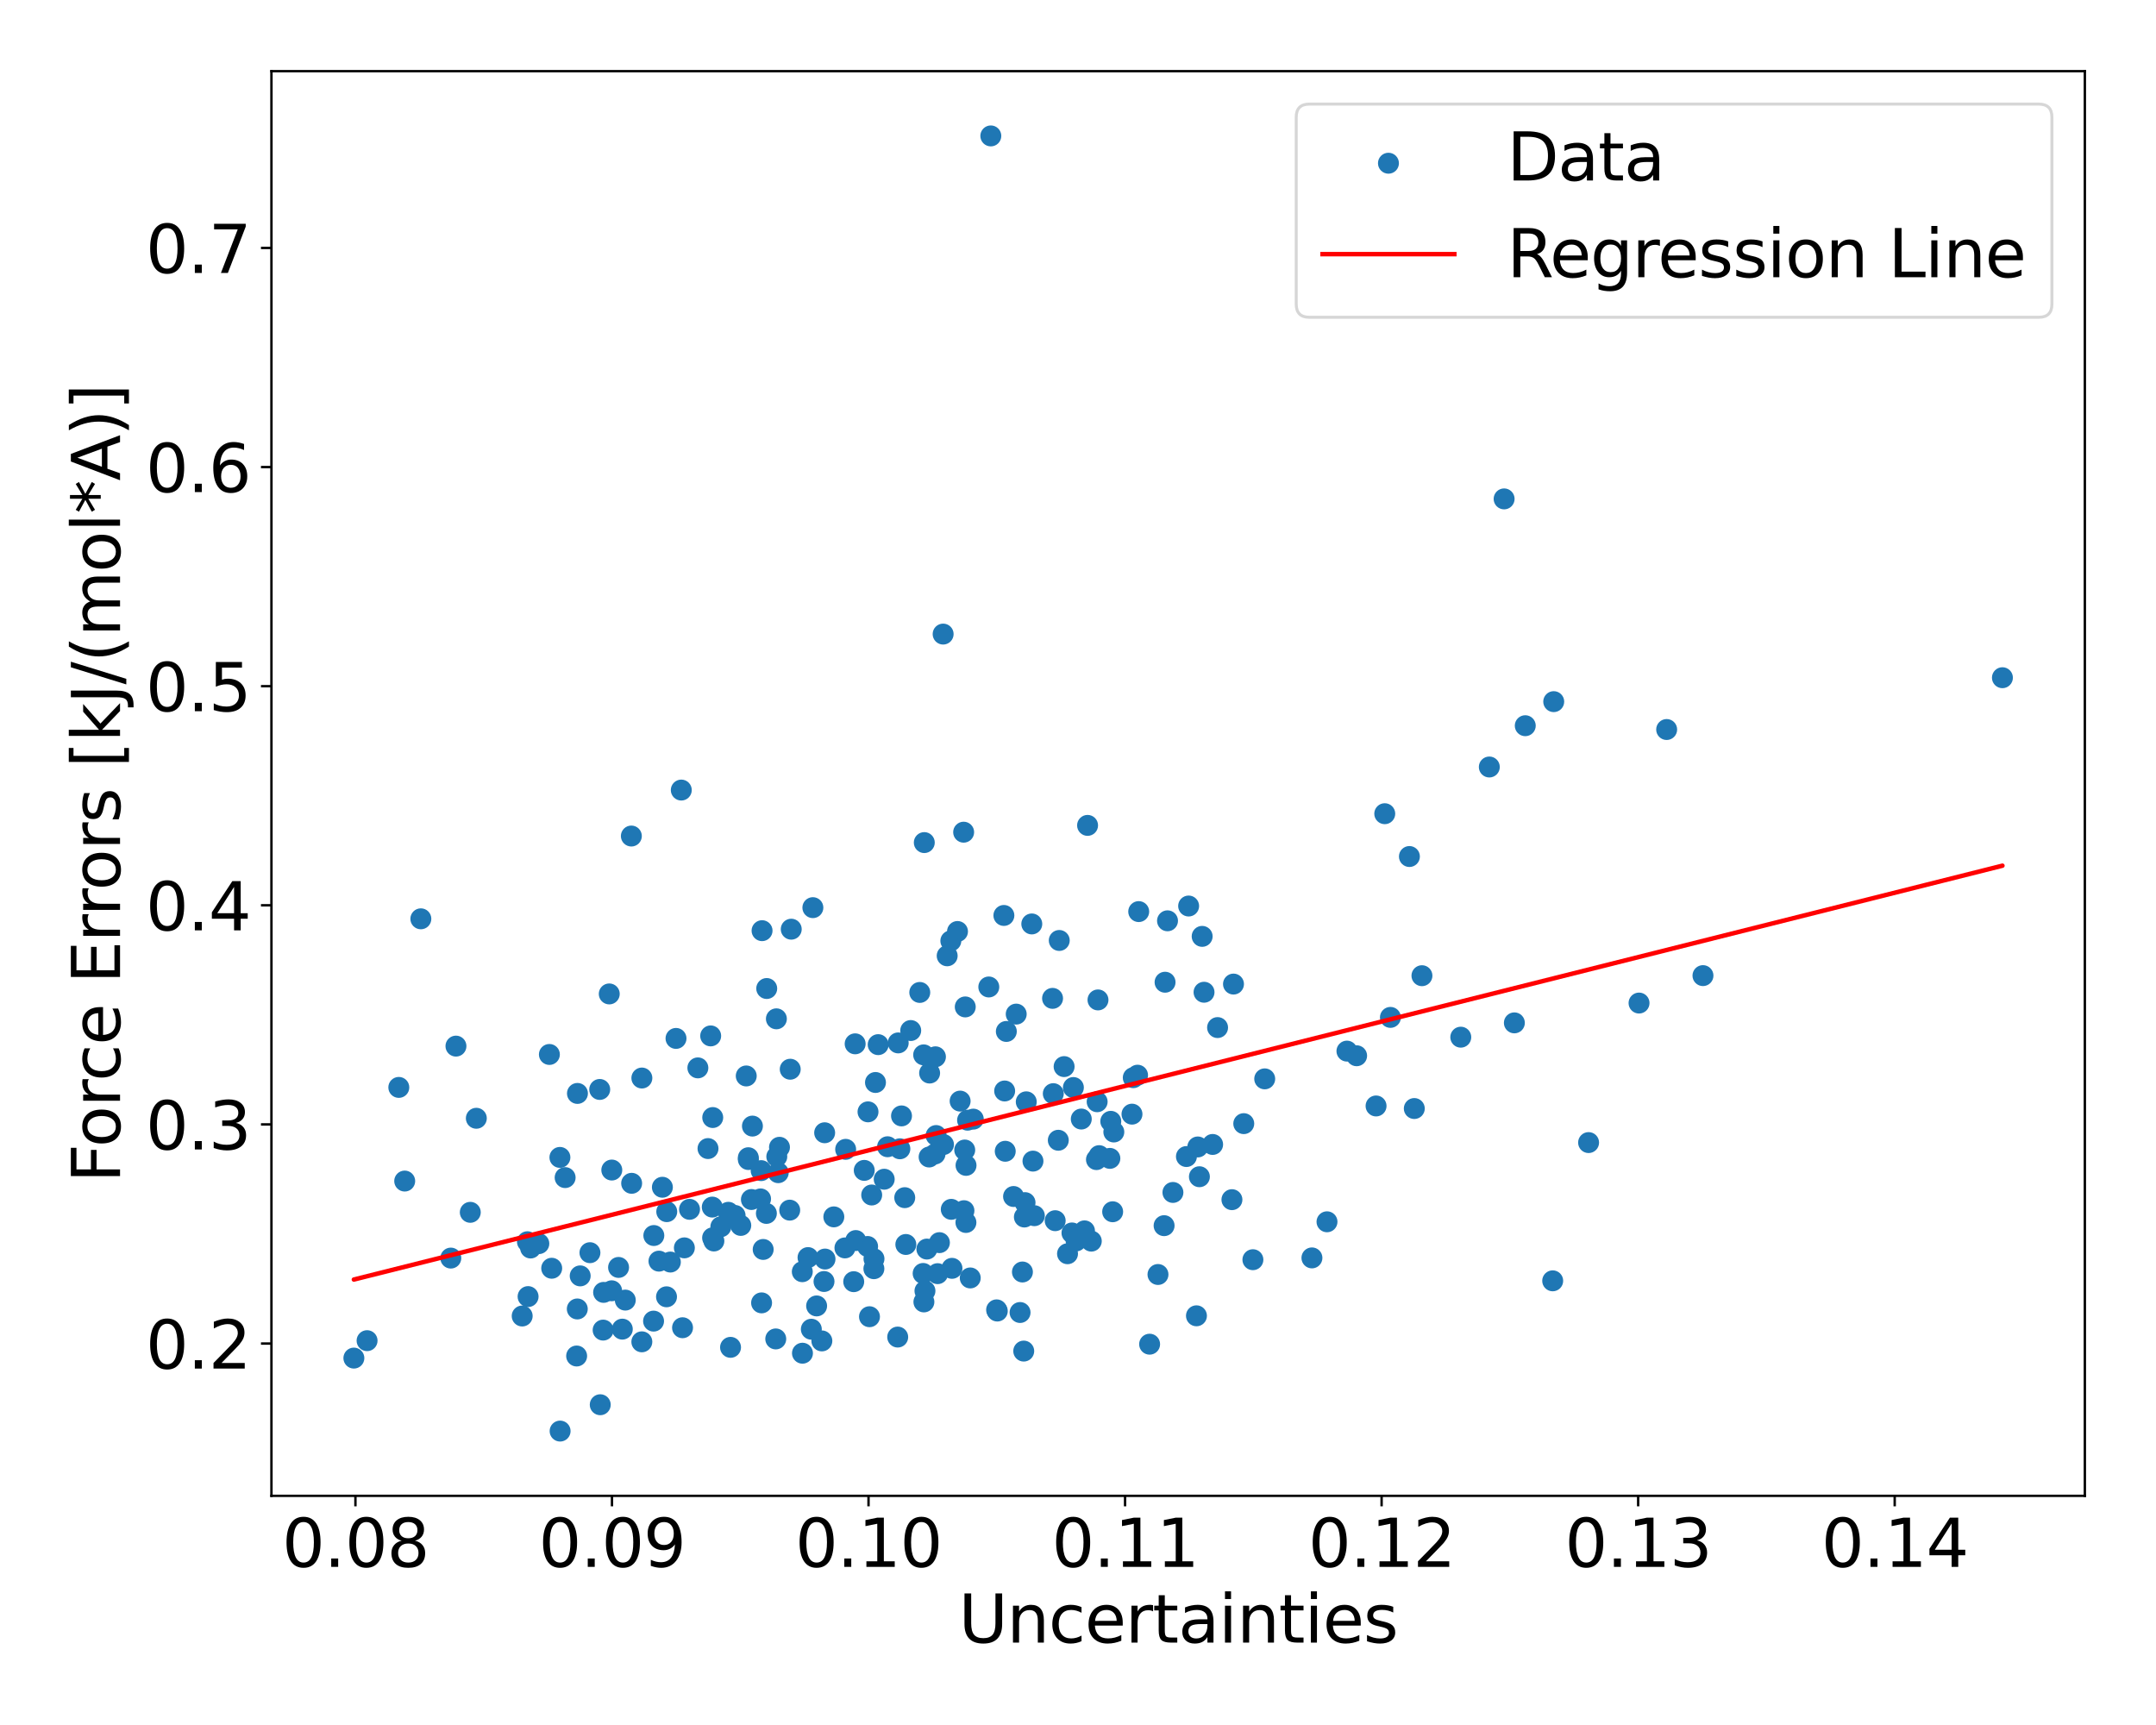 <?xml version="1.0" encoding="utf-8" standalone="no"?>
<!DOCTYPE svg PUBLIC "-//W3C//DTD SVG 1.1//EN"
  "http://www.w3.org/Graphics/SVG/1.1/DTD/svg11.dtd">
<svg xmlns:xlink="http://www.w3.org/1999/xlink" width="720pt" height="576pt" viewBox="0 0 720 576" xmlns="http://www.w3.org/2000/svg" version="1.1">
 <defs>
  <style type="text/css">*{stroke-linejoin: round; stroke-linecap: butt}</style>
 </defs>
 <g id="figure_1">
  <g id="patch_1">
   <path d="M 0 576 
L 720 576 
L 720 0 
L 0 0 
z
" style="fill: #ffffff"/>
  </g>
  <g id="axes_1">
   <g id="patch_2">
    <path d="M 90.65 499.48 
L 696.24 499.48 
L 696.24 23.76 
L 90.65 23.76 
z
" style="fill: #ffffff"/>
   </g>
   <g id="PathCollection_1">
    <defs>
     <path id="mb19678f4a8" d="M 0 3 
C 0.796 3 1.559 2.684 2.121 2.121 
C 2.684 1.559 3 0.796 3 0 
C 3 -0.796 2.684 -1.559 2.121 -2.121 
C 1.559 -2.684 0.796 -3 0 -3 
C -0.796 -3 -1.559 -2.684 -2.121 -2.121 
C -2.684 -1.559 -3 -0.796 -3 0 
C -3 0.796 -2.684 1.559 -2.121 2.121 
C -1.559 2.684 -0.796 3 0 3 
z
" style="stroke: #1f77b4"/>
    </defs>
    <g clip-path="url(#p7c03f2ce5c)">
     <use xlink:href="#mb19678f4a8" x="188.728" y="393.214" style="fill: #1f77b4; stroke: #1f77b4"/>
     <use xlink:href="#mb19678f4a8" x="351.505" y="333.367" style="fill: #1f77b4; stroke: #1f77b4"/>
     <use xlink:href="#mb19678f4a8" x="317.678" y="403.813" style="fill: #1f77b4; stroke: #1f77b4"/>
     <use xlink:href="#mb19678f4a8" x="378.457" y="359.851" style="fill: #1f77b4; stroke: #1f77b4"/>
     <use xlink:href="#mb19678f4a8" x="259.412" y="386.207" style="fill: #1f77b4; stroke: #1f77b4"/>
     <use xlink:href="#mb19678f4a8" x="335.703" y="384.423" style="fill: #1f77b4; stroke: #1f77b4"/>
     <use xlink:href="#mb19678f4a8" x="204.261" y="431.01" style="fill: #1f77b4; stroke: #1f77b4"/>
     <use xlink:href="#mb19678f4a8" x="251.276" y="376.015" style="fill: #1f77b4; stroke: #1f77b4"/>
     <use xlink:href="#mb19678f4a8" x="317.914" y="423.514" style="fill: #1f77b4; stroke: #1f77b4"/>
     <use xlink:href="#mb19678f4a8" x="312.62" y="379.169" style="fill: #1f77b4; stroke: #1f77b4"/>
     <use xlink:href="#mb19678f4a8" x="400.544" y="392.924" style="fill: #1f77b4; stroke: #1f77b4"/>
     <use xlink:href="#mb19678f4a8" x="332.82" y="437.379" style="fill: #1f77b4; stroke: #1f77b4"/>
     <use xlink:href="#mb19678f4a8" x="321.812" y="277.878" style="fill: #1f77b4; stroke: #1f77b4"/>
     <use xlink:href="#mb19678f4a8" x="291.102" y="399.025" style="fill: #1f77b4; stroke: #1f77b4"/>
     <use xlink:href="#mb19678f4a8" x="308.458" y="352.234" style="fill: #1f77b4; stroke: #1f77b4"/>
     <use xlink:href="#mb19678f4a8" x="299.958" y="348.241" style="fill: #1f77b4; stroke: #1f77b4"/>
     <use xlink:href="#mb19678f4a8" x="341.442" y="424.736" style="fill: #1f77b4; stroke: #1f77b4"/>
     <use xlink:href="#mb19678f4a8" x="344.963" y="387.712" style="fill: #1f77b4; stroke: #1f77b4"/>
     <use xlink:href="#mb19678f4a8" x="192.569" y="452.787" style="fill: #1f77b4; stroke: #1f77b4"/>
     <use xlink:href="#mb19678f4a8" x="278.457" y="406.329" style="fill: #1f77b4; stroke: #1f77b4"/>
     <use xlink:href="#mb19678f4a8" x="402.09" y="331.323" style="fill: #1f77b4; stroke: #1f77b4"/>
     <use xlink:href="#mb19678f4a8" x="383.915" y="448.842" style="fill: #1f77b4; stroke: #1f77b4"/>
     <use xlink:href="#mb19678f4a8" x="233.055" y="356.579" style="fill: #1f77b4; stroke: #1f77b4"/>
     <use xlink:href="#mb19678f4a8" x="133.184" y="363.1" style="fill: #1f77b4; stroke: #1f77b4"/>
     <use xlink:href="#mb19678f4a8" x="324.017" y="426.724" style="fill: #1f77b4; stroke: #1f77b4"/>
     <use xlink:href="#mb19678f4a8" x="418.409" y="420.631" style="fill: #1f77b4; stroke: #1f77b4"/>
     <use xlink:href="#mb19678f4a8" x="322.35" y="336.225" style="fill: #1f77b4; stroke: #1f77b4"/>
     <use xlink:href="#mb19678f4a8" x="193.756" y="426.037" style="fill: #1f77b4; stroke: #1f77b4"/>
     <use xlink:href="#mb19678f4a8" x="218.259" y="441.138" style="fill: #1f77b4; stroke: #1f77b4"/>
     <use xlink:href="#mb19678f4a8" x="254.332" y="435.046" style="fill: #1f77b4; stroke: #1f77b4"/>
     <use xlink:href="#mb19678f4a8" x="400.008" y="382.983" style="fill: #1f77b4; stroke: #1f77b4"/>
     <use xlink:href="#mb19678f4a8" x="200.279" y="363.782" style="fill: #1f77b4; stroke: #1f77b4"/>
     <use xlink:href="#mb19678f4a8" x="530.512" y="381.524" style="fill: #1f77b4; stroke: #1f77b4"/>
     <use xlink:href="#mb19678f4a8" x="249.21" y="359.276" style="fill: #1f77b4; stroke: #1f77b4"/>
     <use xlink:href="#mb19678f4a8" x="243.966" y="449.896" style="fill: #1f77b4; stroke: #1f77b4"/>
     <use xlink:href="#mb19678f4a8" x="322.173" y="384.006" style="fill: #1f77b4; stroke: #1f77b4"/>
     <use xlink:href="#mb19678f4a8" x="210.842" y="279.165" style="fill: #1f77b4; stroke: #1f77b4"/>
     <use xlink:href="#mb19678f4a8" x="335.249" y="305.681" style="fill: #1f77b4; stroke: #1f77b4"/>
     <use xlink:href="#mb19678f4a8" x="201.417" y="444.137" style="fill: #1f77b4; stroke: #1f77b4"/>
     <use xlink:href="#mb19678f4a8" x="547.36" y="334.935" style="fill: #1f77b4; stroke: #1f77b4"/>
     <use xlink:href="#mb19678f4a8" x="333.048" y="437.776" style="fill: #1f77b4; stroke: #1f77b4"/>
     <use xlink:href="#mb19678f4a8" x="379.89" y="359.019" style="fill: #1f77b4; stroke: #1f77b4"/>
     <use xlink:href="#mb19678f4a8" x="339.368" y="338.623" style="fill: #1f77b4; stroke: #1f77b4"/>
     <use xlink:href="#mb19678f4a8" x="249.902" y="386.578" style="fill: #1f77b4; stroke: #1f77b4"/>
     <use xlink:href="#mb19678f4a8" x="295.284" y="393.756" style="fill: #1f77b4; stroke: #1f77b4"/>
     <use xlink:href="#mb19678f4a8" x="459.54" y="369.297" style="fill: #1f77b4; stroke: #1f77b4"/>
     <use xlink:href="#mb19678f4a8" x="186.984" y="386.473" style="fill: #1f77b4; stroke: #1f77b4"/>
     <use xlink:href="#mb19678f4a8" x="323.123" y="374.044" style="fill: #1f77b4; stroke: #1f77b4"/>
     <use xlink:href="#mb19678f4a8" x="282.409" y="383.779" style="fill: #1f77b4; stroke: #1f77b4"/>
     <use xlink:href="#mb19678f4a8" x="135.152" y="394.372" style="fill: #1f77b4; stroke: #1f77b4"/>
     <use xlink:href="#mb19678f4a8" x="192.841" y="365.11" style="fill: #1f77b4; stroke: #1f77b4"/>
     <use xlink:href="#mb19678f4a8" x="299.79" y="446.463" style="fill: #1f77b4; stroke: #1f77b4"/>
     <use xlink:href="#mb19678f4a8" x="353.419" y="380.748" style="fill: #1f77b4; stroke: #1f77b4"/>
     <use xlink:href="#mb19678f4a8" x="197.013" y="418.288" style="fill: #1f77b4; stroke: #1f77b4"/>
     <use xlink:href="#mb19678f4a8" x="122.586" y="447.666" style="fill: #1f77b4; stroke: #1f77b4"/>
     <use xlink:href="#mb19678f4a8" x="247.383" y="409.184" style="fill: #1f77b4; stroke: #1f77b4"/>
     <use xlink:href="#mb19678f4a8" x="438.122" y="420.03" style="fill: #1f77b4; stroke: #1f77b4"/>
     <use xlink:href="#mb19678f4a8" x="345.426" y="405.934" style="fill: #1f77b4; stroke: #1f77b4"/>
     <use xlink:href="#mb19678f4a8" x="309.533" y="417.08" style="fill: #1f77b4; stroke: #1f77b4"/>
     <use xlink:href="#mb19678f4a8" x="362.17" y="411" style="fill: #1f77b4; stroke: #1f77b4"/>
     <use xlink:href="#mb19678f4a8" x="325.036" y="373.692" style="fill: #1f77b4; stroke: #1f77b4"/>
     <use xlink:href="#mb19678f4a8" x="270.946" y="443.846" style="fill: #1f77b4; stroke: #1f77b4"/>
     <use xlink:href="#mb19678f4a8" x="518.869" y="234.287" style="fill: #1f77b4; stroke: #1f77b4"/>
     <use xlink:href="#mb19678f4a8" x="263.729" y="404.084" style="fill: #1f77b4; stroke: #1f77b4"/>
     <use xlink:href="#mb19678f4a8" x="259.065" y="447.085" style="fill: #1f77b4; stroke: #1f77b4"/>
     <use xlink:href="#mb19678f4a8" x="371.965" y="377.984" style="fill: #1f77b4; stroke: #1f77b4"/>
     <use xlink:href="#mb19678f4a8" x="259.895" y="391.576" style="fill: #1f77b4; stroke: #1f77b4"/>
     <use xlink:href="#mb19678f4a8" x="222.665" y="404.589" style="fill: #1f77b4; stroke: #1f77b4"/>
     <use xlink:href="#mb19678f4a8" x="285.102" y="427.972" style="fill: #1f77b4; stroke: #1f77b4"/>
     <use xlink:href="#mb19678f4a8" x="568.71" y="325.771" style="fill: #1f77b4; stroke: #1f77b4"/>
     <use xlink:href="#mb19678f4a8" x="238.403" y="414.383" style="fill: #1f77b4; stroke: #1f77b4"/>
     <use xlink:href="#mb19678f4a8" x="371.575" y="404.622" style="fill: #1f77b4; stroke: #1f77b4"/>
     <use xlink:href="#mb19678f4a8" x="422.354" y="360.245" style="fill: #1f77b4; stroke: #1f77b4"/>
     <use xlink:href="#mb19678f4a8" x="159.072" y="373.407" style="fill: #1f77b4; stroke: #1f77b4"/>
     <use xlink:href="#mb19678f4a8" x="255.936" y="405.176" style="fill: #1f77b4; stroke: #1f77b4"/>
     <use xlink:href="#mb19678f4a8" x="183.468" y="352.098" style="fill: #1f77b4; stroke: #1f77b4"/>
     <use xlink:href="#mb19678f4a8" x="208.817" y="434.118" style="fill: #1f77b4; stroke: #1f77b4"/>
     <use xlink:href="#mb19678f4a8" x="352.381" y="407.605" style="fill: #1f77b4; stroke: #1f77b4"/>
     <use xlink:href="#mb19678f4a8" x="221.205" y="396.439" style="fill: #1f77b4; stroke: #1f77b4"/>
     <use xlink:href="#mb19678f4a8" x="289.738" y="416.215" style="fill: #1f77b4; stroke: #1f77b4"/>
     <use xlink:href="#mb19678f4a8" x="230.271" y="403.812" style="fill: #1f77b4; stroke: #1f77b4"/>
     <use xlink:href="#mb19678f4a8" x="415.357" y="375.197" style="fill: #1f77b4; stroke: #1f77b4"/>
     <use xlink:href="#mb19678f4a8" x="204.311" y="390.692" style="fill: #1f77b4; stroke: #1f77b4"/>
     <use xlink:href="#mb19678f4a8" x="187.049" y="477.856" style="fill: #1f77b4; stroke: #1f77b4"/>
     <use xlink:href="#mb19678f4a8" x="237.332" y="345.902" style="fill: #1f77b4; stroke: #1f77b4"/>
     <use xlink:href="#mb19678f4a8" x="310.446" y="358.304" style="fill: #1f77b4; stroke: #1f77b4"/>
     <use xlink:href="#mb19678f4a8" x="260.309" y="383.093" style="fill: #1f77b4; stroke: #1f77b4"/>
     <use xlink:href="#mb19678f4a8" x="342.093" y="406.378" style="fill: #1f77b4; stroke: #1f77b4"/>
     <use xlink:href="#mb19678f4a8" x="518.526" y="427.684" style="fill: #1f77b4; stroke: #1f77b4"/>
     <use xlink:href="#mb19678f4a8" x="272.712" y="436.064" style="fill: #1f77b4; stroke: #1f77b4"/>
     <use xlink:href="#mb19678f4a8" x="335.508" y="364.294" style="fill: #1f77b4; stroke: #1f77b4"/>
     <use xlink:href="#mb19678f4a8" x="313.721" y="414.935" style="fill: #1f77b4; stroke: #1f77b4"/>
     <use xlink:href="#mb19678f4a8" x="307.159" y="331.389" style="fill: #1f77b4; stroke: #1f77b4"/>
     <use xlink:href="#mb19678f4a8" x="472.308" y="370.151" style="fill: #1f77b4; stroke: #1f77b4"/>
     <use xlink:href="#mb19678f4a8" x="366.676" y="333.887" style="fill: #1f77b4; stroke: #1f77b4"/>
     <use xlink:href="#mb19678f4a8" x="302.507" y="415.547" style="fill: #1f77b4; stroke: #1f77b4"/>
     <use xlink:href="#mb19678f4a8" x="391.702" y="398.173" style="fill: #1f77b4; stroke: #1f77b4"/>
     <use xlink:href="#mb19678f4a8" x="285.579" y="348.547" style="fill: #1f77b4; stroke: #1f77b4"/>
     <use xlink:href="#mb19678f4a8" x="301.062" y="372.615" style="fill: #1f77b4; stroke: #1f77b4"/>
     <use xlink:href="#mb19678f4a8" x="322.574" y="408.201" style="fill: #1f77b4; stroke: #1f77b4"/>
     <use xlink:href="#mb19678f4a8" x="254.492" y="310.763" style="fill: #1f77b4; stroke: #1f77b4"/>
     <use xlink:href="#mb19678f4a8" x="304.136" y="344.108" style="fill: #1f77b4; stroke: #1f77b4"/>
     <use xlink:href="#mb19678f4a8" x="296.407" y="382.913" style="fill: #1f77b4; stroke: #1f77b4"/>
     <use xlink:href="#mb19678f4a8" x="370.645" y="386.798" style="fill: #1f77b4; stroke: #1f77b4"/>
     <use xlink:href="#mb19678f4a8" x="312.252" y="385.328" style="fill: #1f77b4; stroke: #1f77b4"/>
     <use xlink:href="#mb19678f4a8" x="363.196" y="275.609" style="fill: #1f77b4; stroke: #1f77b4"/>
     <use xlink:href="#mb19678f4a8" x="353.742" y="314.034" style="fill: #1f77b4; stroke: #1f77b4"/>
     <use xlink:href="#mb19678f4a8" x="214.353" y="359.968" style="fill: #1f77b4; stroke: #1f77b4"/>
     <use xlink:href="#mb19678f4a8" x="406.612" y="343.121" style="fill: #1f77b4; stroke: #1f77b4"/>
     <use xlink:href="#mb19678f4a8" x="223.868" y="421.415" style="fill: #1f77b4; stroke: #1f77b4"/>
     <use xlink:href="#mb19678f4a8" x="357.987" y="411.697" style="fill: #1f77b4; stroke: #1f77b4"/>
     <use xlink:href="#mb19678f4a8" x="319.759" y="311.039" style="fill: #1f77b4; stroke: #1f77b4"/>
     <use xlink:href="#mb19678f4a8" x="359.373" y="414.36" style="fill: #1f77b4; stroke: #1f77b4"/>
     <use xlink:href="#mb19678f4a8" x="225.756" y="346.741" style="fill: #1f77b4; stroke: #1f77b4"/>
     <use xlink:href="#mb19678f4a8" x="228.545" y="416.678" style="fill: #1f77b4; stroke: #1f77b4"/>
     <use xlink:href="#mb19678f4a8" x="302.14" y="399.915" style="fill: #1f77b4; stroke: #1f77b4"/>
     <use xlink:href="#mb19678f4a8" x="291.836" y="423.636" style="fill: #1f77b4; stroke: #1f77b4"/>
     <use xlink:href="#mb19678f4a8" x="462.441" y="271.706" style="fill: #1f77b4; stroke: #1f77b4"/>
     <use xlink:href="#mb19678f4a8" x="174.386" y="439.433" style="fill: #1f77b4; stroke: #1f77b4"/>
     <use xlink:href="#mb19678f4a8" x="396.946" y="302.532" style="fill: #1f77b4; stroke: #1f77b4"/>
     <use xlink:href="#mb19678f4a8" x="366.396" y="367.884" style="fill: #1f77b4; stroke: #1f77b4"/>
     <use xlink:href="#mb19678f4a8" x="453.047" y="352.53" style="fill: #1f77b4; stroke: #1f77b4"/>
     <use xlink:href="#mb19678f4a8" x="470.676" y="286.003" style="fill: #1f77b4; stroke: #1f77b4"/>
     <use xlink:href="#mb19678f4a8" x="206.571" y="423.21" style="fill: #1f77b4; stroke: #1f77b4"/>
     <use xlink:href="#mb19678f4a8" x="314.962" y="211.73" style="fill: #1f77b4; stroke: #1f77b4"/>
     <use xlink:href="#mb19678f4a8" x="502.303" y="166.587" style="fill: #1f77b4; stroke: #1f77b4"/>
     <use xlink:href="#mb19678f4a8" x="203.465" y="331.885" style="fill: #1f77b4; stroke: #1f77b4"/>
     <use xlink:href="#mb19678f4a8" x="210.939" y="395.123" style="fill: #1f77b4; stroke: #1f77b4"/>
     <use xlink:href="#mb19678f4a8" x="330.886" y="45.384" style="fill: #1f77b4; stroke: #1f77b4"/>
     <use xlink:href="#mb19678f4a8" x="312.393" y="352.881" style="fill: #1f77b4; stroke: #1f77b4"/>
     <use xlink:href="#mb19678f4a8" x="222.584" y="433.018" style="fill: #1f77b4; stroke: #1f77b4"/>
     <use xlink:href="#mb19678f4a8" x="389.893" y="307.47" style="fill: #1f77b4; stroke: #1f77b4"/>
     <use xlink:href="#mb19678f4a8" x="201.578" y="431.543" style="fill: #1f77b4; stroke: #1f77b4"/>
     <use xlink:href="#mb19678f4a8" x="399.558" y="439.364" style="fill: #1f77b4; stroke: #1f77b4"/>
     <use xlink:href="#mb19678f4a8" x="380.275" y="304.394" style="fill: #1f77b4; stroke: #1f77b4"/>
     <use xlink:href="#mb19678f4a8" x="118.177" y="453.486" style="fill: #1f77b4; stroke: #1f77b4"/>
     <use xlink:href="#mb19678f4a8" x="152.268" y="349.311" style="fill: #1f77b4; stroke: #1f77b4"/>
     <use xlink:href="#mb19678f4a8" x="290.367" y="439.669" style="fill: #1f77b4; stroke: #1f77b4"/>
     <use xlink:href="#mb19678f4a8" x="474.862" y="325.8" style="fill: #1f77b4; stroke: #1f77b4"/>
     <use xlink:href="#mb19678f4a8" x="240.725" y="409.635" style="fill: #1f77b4; stroke: #1f77b4"/>
     <use xlink:href="#mb19678f4a8" x="401.463" y="312.666" style="fill: #1f77b4; stroke: #1f77b4"/>
     <use xlink:href="#mb19678f4a8" x="449.812" y="350.979" style="fill: #1f77b4; stroke: #1f77b4"/>
     <use xlink:href="#mb19678f4a8" x="200.453" y="469.06" style="fill: #1f77b4; stroke: #1f77b4"/>
     <use xlink:href="#mb19678f4a8" x="356.502" y="418.64" style="fill: #1f77b4; stroke: #1f77b4"/>
     <use xlink:href="#mb19678f4a8" x="176.14" y="414.628" style="fill: #1f77b4; stroke: #1f77b4"/>
     <use xlink:href="#mb19678f4a8" x="364.443" y="414.429" style="fill: #1f77b4; stroke: #1f77b4"/>
     <use xlink:href="#mb19678f4a8" x="361.096" y="373.663" style="fill: #1f77b4; stroke: #1f77b4"/>
     <use xlink:href="#mb19678f4a8" x="370.948" y="374.427" style="fill: #1f77b4; stroke: #1f77b4"/>
     <use xlink:href="#mb19678f4a8" x="227.936" y="443.348" style="fill: #1f77b4; stroke: #1f77b4"/>
     <use xlink:href="#mb19678f4a8" x="378.03" y="372.028" style="fill: #1f77b4; stroke: #1f77b4"/>
     <use xlink:href="#mb19678f4a8" x="269.84" y="419.92" style="fill: #1f77b4; stroke: #1f77b4"/>
     <use xlink:href="#mb19678f4a8" x="388.753" y="409.265" style="fill: #1f77b4; stroke: #1f77b4"/>
     <use xlink:href="#mb19678f4a8" x="308.539" y="434.727" style="fill: #1f77b4; stroke: #1f77b4"/>
     <use xlink:href="#mb19678f4a8" x="300.515" y="383.595" style="fill: #1f77b4; stroke: #1f77b4"/>
     <use xlink:href="#mb19678f4a8" x="291.869" y="420.332" style="fill: #1f77b4; stroke: #1f77b4"/>
     <use xlink:href="#mb19678f4a8" x="256.048" y="330.076" style="fill: #1f77b4; stroke: #1f77b4"/>
     <use xlink:href="#mb19678f4a8" x="308.669" y="281.351" style="fill: #1f77b4; stroke: #1f77b4"/>
     <use xlink:href="#mb19678f4a8" x="320.636" y="367.67" style="fill: #1f77b4; stroke: #1f77b4"/>
     <use xlink:href="#mb19678f4a8" x="237.862" y="403.061" style="fill: #1f77b4; stroke: #1f77b4"/>
     <use xlink:href="#mb19678f4a8" x="505.726" y="341.548" style="fill: #1f77b4; stroke: #1f77b4"/>
     <use xlink:href="#mb19678f4a8" x="237.974" y="413.327" style="fill: #1f77b4; stroke: #1f77b4"/>
     <use xlink:href="#mb19678f4a8" x="259.276" y="340.198" style="fill: #1f77b4; stroke: #1f77b4"/>
     <use xlink:href="#mb19678f4a8" x="275.181" y="427.909" style="fill: #1f77b4; stroke: #1f77b4"/>
     <use xlink:href="#mb19678f4a8" x="157.053" y="404.812" style="fill: #1f77b4; stroke: #1f77b4"/>
     <use xlink:href="#mb19678f4a8" x="338.479" y="399.527" style="fill: #1f77b4; stroke: #1f77b4"/>
     <use xlink:href="#mb19678f4a8" x="218.347" y="412.558" style="fill: #1f77b4; stroke: #1f77b4"/>
     <use xlink:href="#mb19678f4a8" x="263.899" y="357.029" style="fill: #1f77b4; stroke: #1f77b4"/>
     <use xlink:href="#mb19678f4a8" x="342.314" y="401.568" style="fill: #1f77b4; stroke: #1f77b4"/>
     <use xlink:href="#mb19678f4a8" x="366.163" y="387.205" style="fill: #1f77b4; stroke: #1f77b4"/>
     <use xlink:href="#mb19678f4a8" x="464.336" y="339.722" style="fill: #1f77b4; stroke: #1f77b4"/>
     <use xlink:href="#mb19678f4a8" x="250.931" y="400.531" style="fill: #1f77b4; stroke: #1f77b4"/>
     <use xlink:href="#mb19678f4a8" x="668.713" y="226.297" style="fill: #1f77b4; stroke: #1f77b4"/>
     <use xlink:href="#mb19678f4a8" x="150.549" y="420.091" style="fill: #1f77b4; stroke: #1f77b4"/>
     <use xlink:href="#mb19678f4a8" x="192.786" y="437.078" style="fill: #1f77b4; stroke: #1f77b4"/>
     <use xlink:href="#mb19678f4a8" x="341.878" y="451.145" style="fill: #1f77b4; stroke: #1f77b4"/>
     <use xlink:href="#mb19678f4a8" x="275.395" y="378.243" style="fill: #1f77b4; stroke: #1f77b4"/>
     <use xlink:href="#mb19678f4a8" x="367.063" y="385.888" style="fill: #1f77b4; stroke: #1f77b4"/>
     <use xlink:href="#mb19678f4a8" x="292.368" y="361.455" style="fill: #1f77b4; stroke: #1f77b4"/>
     <use xlink:href="#mb19678f4a8" x="308.891" y="431.055" style="fill: #1f77b4; stroke: #1f77b4"/>
     <use xlink:href="#mb19678f4a8" x="336.066" y="344.415" style="fill: #1f77b4; stroke: #1f77b4"/>
     <use xlink:href="#mb19678f4a8" x="358.46" y="363.137" style="fill: #1f77b4; stroke: #1f77b4"/>
     <use xlink:href="#mb19678f4a8" x="330.211" y="329.562" style="fill: #1f77b4; stroke: #1f77b4"/>
     <use xlink:href="#mb19678f4a8" x="214.344" y="448.054" style="fill: #1f77b4; stroke: #1f77b4"/>
     <use xlink:href="#mb19678f4a8" x="220.063" y="421.112" style="fill: #1f77b4; stroke: #1f77b4"/>
     <use xlink:href="#mb19678f4a8" x="179.944" y="415.262" style="fill: #1f77b4; stroke: #1f77b4"/>
     <use xlink:href="#mb19678f4a8" x="556.585" y="243.594" style="fill: #1f77b4; stroke: #1f77b4"/>
     <use xlink:href="#mb19678f4a8" x="245.488" y="405.861" style="fill: #1f77b4; stroke: #1f77b4"/>
     <use xlink:href="#mb19678f4a8" x="288.616" y="390.806" style="fill: #1f77b4; stroke: #1f77b4"/>
     <use xlink:href="#mb19678f4a8" x="238.018" y="373.161" style="fill: #1f77b4; stroke: #1f77b4"/>
     <use xlink:href="#mb19678f4a8" x="322.609" y="389.136" style="fill: #1f77b4; stroke: #1f77b4"/>
     <use xlink:href="#mb19678f4a8" x="140.544" y="306.805" style="fill: #1f77b4; stroke: #1f77b4"/>
     <use xlink:href="#mb19678f4a8" x="313.114" y="425.291" style="fill: #1f77b4; stroke: #1f77b4"/>
     <use xlink:href="#mb19678f4a8" x="308.286" y="425.222" style="fill: #1f77b4; stroke: #1f77b4"/>
     <use xlink:href="#mb19678f4a8" x="351.751" y="365.185" style="fill: #1f77b4; stroke: #1f77b4"/>
     <use xlink:href="#mb19678f4a8" x="249.908" y="387.18" style="fill: #1f77b4; stroke: #1f77b4"/>
     <use xlink:href="#mb19678f4a8" x="285.782" y="414.236" style="fill: #1f77b4; stroke: #1f77b4"/>
     <use xlink:href="#mb19678f4a8" x="487.831" y="346.327" style="fill: #1f77b4; stroke: #1f77b4"/>
     <use xlink:href="#mb19678f4a8" x="236.44" y="383.521" style="fill: #1f77b4; stroke: #1f77b4"/>
     <use xlink:href="#mb19678f4a8" x="344.569" y="308.516" style="fill: #1f77b4; stroke: #1f77b4"/>
     <use xlink:href="#mb19678f4a8" x="317.534" y="314.168" style="fill: #1f77b4; stroke: #1f77b4"/>
     <use xlink:href="#mb19678f4a8" x="497.361" y="256.111" style="fill: #1f77b4; stroke: #1f77b4"/>
     <use xlink:href="#mb19678f4a8" x="243.237" y="404.803" style="fill: #1f77b4; stroke: #1f77b4"/>
     <use xlink:href="#mb19678f4a8" x="271.46" y="303.076" style="fill: #1f77b4; stroke: #1f77b4"/>
     <use xlink:href="#mb19678f4a8" x="509.367" y="242.322" style="fill: #1f77b4; stroke: #1f77b4"/>
     <use xlink:href="#mb19678f4a8" x="404.96" y="382.148" style="fill: #1f77b4; stroke: #1f77b4"/>
     <use xlink:href="#mb19678f4a8" x="411.926" y="328.595" style="fill: #1f77b4; stroke: #1f77b4"/>
     <use xlink:href="#mb19678f4a8" x="321.912" y="404.267" style="fill: #1f77b4; stroke: #1f77b4"/>
     <use xlink:href="#mb19678f4a8" x="274.462" y="447.748" style="fill: #1f77b4; stroke: #1f77b4"/>
     <use xlink:href="#mb19678f4a8" x="207.823" y="443.817" style="fill: #1f77b4; stroke: #1f77b4"/>
     <use xlink:href="#mb19678f4a8" x="316.311" y="319.156" style="fill: #1f77b4; stroke: #1f77b4"/>
     <use xlink:href="#mb19678f4a8" x="443.154" y="407.971" style="fill: #1f77b4; stroke: #1f77b4"/>
     <use xlink:href="#mb19678f4a8" x="176.356" y="432.948" style="fill: #1f77b4; stroke: #1f77b4"/>
     <use xlink:href="#mb19678f4a8" x="310.279" y="386.338" style="fill: #1f77b4; stroke: #1f77b4"/>
     <use xlink:href="#mb19678f4a8" x="289.874" y="371.26" style="fill: #1f77b4; stroke: #1f77b4"/>
     <use xlink:href="#mb19678f4a8" x="267.985" y="451.855" style="fill: #1f77b4; stroke: #1f77b4"/>
     <use xlink:href="#mb19678f4a8" x="254.185" y="390.885" style="fill: #1f77b4; stroke: #1f77b4"/>
     <use xlink:href="#mb19678f4a8" x="340.653" y="438.263" style="fill: #1f77b4; stroke: #1f77b4"/>
     <use xlink:href="#mb19678f4a8" x="267.928" y="424.638" style="fill: #1f77b4; stroke: #1f77b4"/>
     <use xlink:href="#mb19678f4a8" x="254.865" y="417.209" style="fill: #1f77b4; stroke: #1f77b4"/>
     <use xlink:href="#mb19678f4a8" x="315.082" y="382.178" style="fill: #1f77b4; stroke: #1f77b4"/>
     <use xlink:href="#mb19678f4a8" x="264.239" y="310.268" style="fill: #1f77b4; stroke: #1f77b4"/>
     <use xlink:href="#mb19678f4a8" x="253.99" y="400.332" style="fill: #1f77b4; stroke: #1f77b4"/>
     <use xlink:href="#mb19678f4a8" x="386.709" y="425.57" style="fill: #1f77b4; stroke: #1f77b4"/>
     <use xlink:href="#mb19678f4a8" x="389.076" y="327.977" style="fill: #1f77b4; stroke: #1f77b4"/>
     <use xlink:href="#mb19678f4a8" x="275.516" y="420.414" style="fill: #1f77b4; stroke: #1f77b4"/>
     <use xlink:href="#mb19678f4a8" x="411.407" y="400.584" style="fill: #1f77b4; stroke: #1f77b4"/>
     <use xlink:href="#mb19678f4a8" x="355.362" y="356.151" style="fill: #1f77b4; stroke: #1f77b4"/>
     <use xlink:href="#mb19678f4a8" x="282.167" y="416.694" style="fill: #1f77b4; stroke: #1f77b4"/>
     <use xlink:href="#mb19678f4a8" x="293.27" y="348.819" style="fill: #1f77b4; stroke: #1f77b4"/>
     <use xlink:href="#mb19678f4a8" x="184.241" y="423.486" style="fill: #1f77b4; stroke: #1f77b4"/>
     <use xlink:href="#mb19678f4a8" x="177.188" y="416.726" style="fill: #1f77b4; stroke: #1f77b4"/>
     <use xlink:href="#mb19678f4a8" x="396.209" y="386.183" style="fill: #1f77b4; stroke: #1f77b4"/>
     <use xlink:href="#mb19678f4a8" x="227.518" y="263.814" style="fill: #1f77b4; stroke: #1f77b4"/>
     <use xlink:href="#mb19678f4a8" x="342.721" y="367.912" style="fill: #1f77b4; stroke: #1f77b4"/>
    </g>
   </g>
   <g id="matplotlib.axis_1">
    <g id="xtick_1">
     <g id="line2d_1">
      <defs>
       <path id="mbb78aab631" d="M 0 0 
L 0 3.5 
" style="stroke: #000000; stroke-width: 0.8"/>
      </defs>
      <g>
       <use xlink:href="#mbb78aab631" x="118.698" y="499.48" style="stroke: #000000; stroke-width: 0.8"/>
      </g>
     </g>
     <g id="text_1">
      <!-- 0.08 -->
      <g transform="translate(94.205 523.197) scale(0.22 -0.22)">
       <defs>
        <path id="DejaVuSans-30" d="M 2034 4250 
Q 1547 4250 1301 3770 
Q 1056 3291 1056 2328 
Q 1056 1369 1301 889 
Q 1547 409 2034 409 
Q 2525 409 2770 889 
Q 3016 1369 3016 2328 
Q 3016 3291 2770 3770 
Q 2525 4250 2034 4250 
z
M 2034 4750 
Q 2819 4750 3233 4129 
Q 3647 3509 3647 2328 
Q 3647 1150 3233 529 
Q 2819 -91 2034 -91 
Q 1250 -91 836 529 
Q 422 1150 422 2328 
Q 422 3509 836 4129 
Q 1250 4750 2034 4750 
z
" transform="scale(0.016)"/>
        <path id="DejaVuSans-2e" d="M 684 794 
L 1344 794 
L 1344 0 
L 684 0 
L 684 794 
z
" transform="scale(0.016)"/>
        <path id="DejaVuSans-38" d="M 2034 2216 
Q 1584 2216 1326 1975 
Q 1069 1734 1069 1313 
Q 1069 891 1326 650 
Q 1584 409 2034 409 
Q 2484 409 2743 651 
Q 3003 894 3003 1313 
Q 3003 1734 2745 1975 
Q 2488 2216 2034 2216 
z
M 1403 2484 
Q 997 2584 770 2862 
Q 544 3141 544 3541 
Q 544 4100 942 4425 
Q 1341 4750 2034 4750 
Q 2731 4750 3128 4425 
Q 3525 4100 3525 3541 
Q 3525 3141 3298 2862 
Q 3072 2584 2669 2484 
Q 3125 2378 3379 2068 
Q 3634 1759 3634 1313 
Q 3634 634 3220 271 
Q 2806 -91 2034 -91 
Q 1263 -91 848 271 
Q 434 634 434 1313 
Q 434 1759 690 2068 
Q 947 2378 1403 2484 
z
M 1172 3481 
Q 1172 3119 1398 2916 
Q 1625 2713 2034 2713 
Q 2441 2713 2670 2916 
Q 2900 3119 2900 3481 
Q 2900 3844 2670 4047 
Q 2441 4250 2034 4250 
Q 1625 4250 1398 4047 
Q 1172 3844 1172 3481 
z
" transform="scale(0.016)"/>
       </defs>
       <use xlink:href="#DejaVuSans-30"/>
       <use xlink:href="#DejaVuSans-2e" x="63.623"/>
       <use xlink:href="#DejaVuSans-30" x="95.41"/>
       <use xlink:href="#DejaVuSans-38" x="159.033"/>
      </g>
     </g>
    </g>
    <g id="xtick_2">
     <g id="line2d_2">
      <g>
       <use xlink:href="#mbb78aab631" x="204.371" y="499.48" style="stroke: #000000; stroke-width: 0.8"/>
      </g>
     </g>
     <g id="text_2">
      <!-- 0.09 -->
      <g transform="translate(179.879 523.197) scale(0.22 -0.22)">
       <defs>
        <path id="DejaVuSans-39" d="M 703 97 
L 703 672 
Q 941 559 1184 500 
Q 1428 441 1663 441 
Q 2288 441 2617 861 
Q 2947 1281 2994 2138 
Q 2813 1869 2534 1725 
Q 2256 1581 1919 1581 
Q 1219 1581 811 2004 
Q 403 2428 403 3163 
Q 403 3881 828 4315 
Q 1253 4750 1959 4750 
Q 2769 4750 3195 4129 
Q 3622 3509 3622 2328 
Q 3622 1225 3098 567 
Q 2575 -91 1691 -91 
Q 1453 -91 1209 -44 
Q 966 3 703 97 
z
M 1959 2075 
Q 2384 2075 2632 2365 
Q 2881 2656 2881 3163 
Q 2881 3666 2632 3958 
Q 2384 4250 1959 4250 
Q 1534 4250 1286 3958 
Q 1038 3666 1038 3163 
Q 1038 2656 1286 2365 
Q 1534 2075 1959 2075 
z
" transform="scale(0.016)"/>
       </defs>
       <use xlink:href="#DejaVuSans-30"/>
       <use xlink:href="#DejaVuSans-2e" x="63.623"/>
       <use xlink:href="#DejaVuSans-30" x="95.41"/>
       <use xlink:href="#DejaVuSans-39" x="159.033"/>
      </g>
     </g>
    </g>
    <g id="xtick_3">
     <g id="line2d_3">
      <g>
       <use xlink:href="#mbb78aab631" x="290.044" y="499.48" style="stroke: #000000; stroke-width: 0.8"/>
      </g>
     </g>
     <g id="text_3">
      <!-- 0.10 -->
      <g transform="translate(265.552 523.197) scale(0.22 -0.22)">
       <defs>
        <path id="DejaVuSans-31" d="M 794 531 
L 1825 531 
L 1825 4091 
L 703 3866 
L 703 4441 
L 1819 4666 
L 2450 4666 
L 2450 531 
L 3481 531 
L 3481 0 
L 794 0 
L 794 531 
z
" transform="scale(0.016)"/>
       </defs>
       <use xlink:href="#DejaVuSans-30"/>
       <use xlink:href="#DejaVuSans-2e" x="63.623"/>
       <use xlink:href="#DejaVuSans-31" x="95.41"/>
       <use xlink:href="#DejaVuSans-30" x="159.033"/>
      </g>
     </g>
    </g>
    <g id="xtick_4">
     <g id="line2d_4">
      <g>
       <use xlink:href="#mbb78aab631" x="375.718" y="499.48" style="stroke: #000000; stroke-width: 0.8"/>
      </g>
     </g>
     <g id="text_4">
      <!-- 0.11 -->
      <g transform="translate(351.226 523.197) scale(0.22 -0.22)">
       <use xlink:href="#DejaVuSans-30"/>
       <use xlink:href="#DejaVuSans-2e" x="63.623"/>
       <use xlink:href="#DejaVuSans-31" x="95.41"/>
       <use xlink:href="#DejaVuSans-31" x="159.033"/>
      </g>
     </g>
    </g>
    <g id="xtick_5">
     <g id="line2d_5">
      <g>
       <use xlink:href="#mbb78aab631" x="461.391" y="499.48" style="stroke: #000000; stroke-width: 0.8"/>
      </g>
     </g>
     <g id="text_5">
      <!-- 0.12 -->
      <g transform="translate(436.899 523.197) scale(0.22 -0.22)">
       <defs>
        <path id="DejaVuSans-32" d="M 1228 531 
L 3431 531 
L 3431 0 
L 469 0 
L 469 531 
Q 828 903 1448 1529 
Q 2069 2156 2228 2338 
Q 2531 2678 2651 2914 
Q 2772 3150 2772 3378 
Q 2772 3750 2511 3984 
Q 2250 4219 1831 4219 
Q 1534 4219 1204 4116 
Q 875 4013 500 3803 
L 500 4441 
Q 881 4594 1212 4672 
Q 1544 4750 1819 4750 
Q 2544 4750 2975 4387 
Q 3406 4025 3406 3419 
Q 3406 3131 3298 2873 
Q 3191 2616 2906 2266 
Q 2828 2175 2409 1742 
Q 1991 1309 1228 531 
z
" transform="scale(0.016)"/>
       </defs>
       <use xlink:href="#DejaVuSans-30"/>
       <use xlink:href="#DejaVuSans-2e" x="63.623"/>
       <use xlink:href="#DejaVuSans-31" x="95.41"/>
       <use xlink:href="#DejaVuSans-32" x="159.033"/>
      </g>
     </g>
    </g>
    <g id="xtick_6">
     <g id="line2d_6">
      <g>
       <use xlink:href="#mbb78aab631" x="547.065" y="499.48" style="stroke: #000000; stroke-width: 0.8"/>
      </g>
     </g>
     <g id="text_6">
      <!-- 0.13 -->
      <g transform="translate(522.572 523.197) scale(0.22 -0.22)">
       <defs>
        <path id="DejaVuSans-33" d="M 2597 2516 
Q 3050 2419 3304 2112 
Q 3559 1806 3559 1356 
Q 3559 666 3084 287 
Q 2609 -91 1734 -91 
Q 1441 -91 1130 -33 
Q 819 25 488 141 
L 488 750 
Q 750 597 1062 519 
Q 1375 441 1716 441 
Q 2309 441 2620 675 
Q 2931 909 2931 1356 
Q 2931 1769 2642 2001 
Q 2353 2234 1838 2234 
L 1294 2234 
L 1294 2753 
L 1863 2753 
Q 2328 2753 2575 2939 
Q 2822 3125 2822 3475 
Q 2822 3834 2567 4026 
Q 2313 4219 1838 4219 
Q 1578 4219 1281 4162 
Q 984 4106 628 3988 
L 628 4550 
Q 988 4650 1302 4700 
Q 1616 4750 1894 4750 
Q 2613 4750 3031 4423 
Q 3450 4097 3450 3541 
Q 3450 3153 3228 2886 
Q 3006 2619 2597 2516 
z
" transform="scale(0.016)"/>
       </defs>
       <use xlink:href="#DejaVuSans-30"/>
       <use xlink:href="#DejaVuSans-2e" x="63.623"/>
       <use xlink:href="#DejaVuSans-31" x="95.41"/>
       <use xlink:href="#DejaVuSans-33" x="159.033"/>
      </g>
     </g>
    </g>
    <g id="xtick_7">
     <g id="line2d_7">
      <g>
       <use xlink:href="#mbb78aab631" x="632.738" y="499.48" style="stroke: #000000; stroke-width: 0.8"/>
      </g>
     </g>
     <g id="text_7">
      <!-- 0.14 -->
      <g transform="translate(608.246 523.197) scale(0.22 -0.22)">
       <defs>
        <path id="DejaVuSans-34" d="M 2419 4116 
L 825 1625 
L 2419 1625 
L 2419 4116 
z
M 2253 4666 
L 3047 4666 
L 3047 1625 
L 3713 1625 
L 3713 1100 
L 3047 1100 
L 3047 0 
L 2419 0 
L 2419 1100 
L 313 1100 
L 313 1709 
L 2253 4666 
z
" transform="scale(0.016)"/>
       </defs>
       <use xlink:href="#DejaVuSans-30"/>
       <use xlink:href="#DejaVuSans-2e" x="63.623"/>
       <use xlink:href="#DejaVuSans-31" x="95.41"/>
       <use xlink:href="#DejaVuSans-34" x="159.033"/>
      </g>
     </g>
    </g>
    <g id="text_8">
     <!-- Uncertainties -->
     <g transform="translate(320.137 548.488) scale(0.22 -0.22)">
      <defs>
       <path id="DejaVuSans-55" d="M 556 4666 
L 1191 4666 
L 1191 1831 
Q 1191 1081 1462 751 
Q 1734 422 2344 422 
Q 2950 422 3222 751 
Q 3494 1081 3494 1831 
L 3494 4666 
L 4128 4666 
L 4128 1753 
Q 4128 841 3676 375 
Q 3225 -91 2344 -91 
Q 1459 -91 1007 375 
Q 556 841 556 1753 
L 556 4666 
z
" transform="scale(0.016)"/>
       <path id="DejaVuSans-6e" d="M 3513 2113 
L 3513 0 
L 2938 0 
L 2938 2094 
Q 2938 2591 2744 2837 
Q 2550 3084 2163 3084 
Q 1697 3084 1428 2787 
Q 1159 2491 1159 1978 
L 1159 0 
L 581 0 
L 581 3500 
L 1159 3500 
L 1159 2956 
Q 1366 3272 1645 3428 
Q 1925 3584 2291 3584 
Q 2894 3584 3203 3211 
Q 3513 2838 3513 2113 
z
" transform="scale(0.016)"/>
       <path id="DejaVuSans-63" d="M 3122 3366 
L 3122 2828 
Q 2878 2963 2633 3030 
Q 2388 3097 2138 3097 
Q 1578 3097 1268 2742 
Q 959 2388 959 1747 
Q 959 1106 1268 751 
Q 1578 397 2138 397 
Q 2388 397 2633 464 
Q 2878 531 3122 666 
L 3122 134 
Q 2881 22 2623 -34 
Q 2366 -91 2075 -91 
Q 1284 -91 818 406 
Q 353 903 353 1747 
Q 353 2603 823 3093 
Q 1294 3584 2113 3584 
Q 2378 3584 2631 3529 
Q 2884 3475 3122 3366 
z
" transform="scale(0.016)"/>
       <path id="DejaVuSans-65" d="M 3597 1894 
L 3597 1613 
L 953 1613 
Q 991 1019 1311 708 
Q 1631 397 2203 397 
Q 2534 397 2845 478 
Q 3156 559 3463 722 
L 3463 178 
Q 3153 47 2828 -22 
Q 2503 -91 2169 -91 
Q 1331 -91 842 396 
Q 353 884 353 1716 
Q 353 2575 817 3079 
Q 1281 3584 2069 3584 
Q 2775 3584 3186 3129 
Q 3597 2675 3597 1894 
z
M 3022 2063 
Q 3016 2534 2758 2815 
Q 2500 3097 2075 3097 
Q 1594 3097 1305 2825 
Q 1016 2553 972 2059 
L 3022 2063 
z
" transform="scale(0.016)"/>
       <path id="DejaVuSans-72" d="M 2631 2963 
Q 2534 3019 2420 3045 
Q 2306 3072 2169 3072 
Q 1681 3072 1420 2755 
Q 1159 2438 1159 1844 
L 1159 0 
L 581 0 
L 581 3500 
L 1159 3500 
L 1159 2956 
Q 1341 3275 1631 3429 
Q 1922 3584 2338 3584 
Q 2397 3584 2469 3576 
Q 2541 3569 2628 3553 
L 2631 2963 
z
" transform="scale(0.016)"/>
       <path id="DejaVuSans-74" d="M 1172 4494 
L 1172 3500 
L 2356 3500 
L 2356 3053 
L 1172 3053 
L 1172 1153 
Q 1172 725 1289 603 
Q 1406 481 1766 481 
L 2356 481 
L 2356 0 
L 1766 0 
Q 1100 0 847 248 
Q 594 497 594 1153 
L 594 3053 
L 172 3053 
L 172 3500 
L 594 3500 
L 594 4494 
L 1172 4494 
z
" transform="scale(0.016)"/>
       <path id="DejaVuSans-61" d="M 2194 1759 
Q 1497 1759 1228 1600 
Q 959 1441 959 1056 
Q 959 750 1161 570 
Q 1363 391 1709 391 
Q 2188 391 2477 730 
Q 2766 1069 2766 1631 
L 2766 1759 
L 2194 1759 
z
M 3341 1997 
L 3341 0 
L 2766 0 
L 2766 531 
Q 2569 213 2275 61 
Q 1981 -91 1556 -91 
Q 1019 -91 701 211 
Q 384 513 384 1019 
Q 384 1609 779 1909 
Q 1175 2209 1959 2209 
L 2766 2209 
L 2766 2266 
Q 2766 2663 2505 2880 
Q 2244 3097 1772 3097 
Q 1472 3097 1187 3025 
Q 903 2953 641 2809 
L 641 3341 
Q 956 3463 1253 3523 
Q 1550 3584 1831 3584 
Q 2591 3584 2966 3190 
Q 3341 2797 3341 1997 
z
" transform="scale(0.016)"/>
       <path id="DejaVuSans-69" d="M 603 3500 
L 1178 3500 
L 1178 0 
L 603 0 
L 603 3500 
z
M 603 4863 
L 1178 4863 
L 1178 4134 
L 603 4134 
L 603 4863 
z
" transform="scale(0.016)"/>
       <path id="DejaVuSans-73" d="M 2834 3397 
L 2834 2853 
Q 2591 2978 2328 3040 
Q 2066 3103 1784 3103 
Q 1356 3103 1142 2972 
Q 928 2841 928 2578 
Q 928 2378 1081 2264 
Q 1234 2150 1697 2047 
L 1894 2003 
Q 2506 1872 2764 1633 
Q 3022 1394 3022 966 
Q 3022 478 2636 193 
Q 2250 -91 1575 -91 
Q 1294 -91 989 -36 
Q 684 19 347 128 
L 347 722 
Q 666 556 975 473 
Q 1284 391 1588 391 
Q 1994 391 2212 530 
Q 2431 669 2431 922 
Q 2431 1156 2273 1281 
Q 2116 1406 1581 1522 
L 1381 1569 
Q 847 1681 609 1914 
Q 372 2147 372 2553 
Q 372 3047 722 3315 
Q 1072 3584 1716 3584 
Q 2034 3584 2315 3537 
Q 2597 3491 2834 3397 
z
" transform="scale(0.016)"/>
      </defs>
      <use xlink:href="#DejaVuSans-55"/>
      <use xlink:href="#DejaVuSans-6e" x="73.193"/>
      <use xlink:href="#DejaVuSans-63" x="136.572"/>
      <use xlink:href="#DejaVuSans-65" x="191.553"/>
      <use xlink:href="#DejaVuSans-72" x="253.076"/>
      <use xlink:href="#DejaVuSans-74" x="294.189"/>
      <use xlink:href="#DejaVuSans-61" x="333.398"/>
      <use xlink:href="#DejaVuSans-69" x="394.678"/>
      <use xlink:href="#DejaVuSans-6e" x="422.461"/>
      <use xlink:href="#DejaVuSans-74" x="485.84"/>
      <use xlink:href="#DejaVuSans-69" x="525.049"/>
      <use xlink:href="#DejaVuSans-65" x="552.832"/>
      <use xlink:href="#DejaVuSans-73" x="614.355"/>
     </g>
    </g>
   </g>
   <g id="matplotlib.axis_2">
    <g id="ytick_1">
     <g id="line2d_8">
      <defs>
       <path id="m2643f7a65a" d="M 0 0 
L -3.5 0 
" style="stroke: #000000; stroke-width: 0.8"/>
      </defs>
      <g>
       <use xlink:href="#m2643f7a65a" x="90.65" y="448.627" style="stroke: #000000; stroke-width: 0.8"/>
      </g>
     </g>
     <g id="text_9">
      <!-- 0.2 -->
      <g transform="translate(48.663 456.986) scale(0.22 -0.22)">
       <use xlink:href="#DejaVuSans-30"/>
       <use xlink:href="#DejaVuSans-2e" x="63.623"/>
       <use xlink:href="#DejaVuSans-32" x="95.41"/>
      </g>
     </g>
    </g>
    <g id="ytick_2">
     <g id="line2d_9">
      <g>
       <use xlink:href="#m2643f7a65a" x="90.65" y="375.459" style="stroke: #000000; stroke-width: 0.8"/>
      </g>
     </g>
     <g id="text_10">
      <!-- 0.3 -->
      <g transform="translate(48.663 383.817) scale(0.22 -0.22)">
       <use xlink:href="#DejaVuSans-30"/>
       <use xlink:href="#DejaVuSans-2e" x="63.623"/>
       <use xlink:href="#DejaVuSans-33" x="95.41"/>
      </g>
     </g>
    </g>
    <g id="ytick_3">
     <g id="line2d_10">
      <g>
       <use xlink:href="#m2643f7a65a" x="90.65" y="302.291" style="stroke: #000000; stroke-width: 0.8"/>
      </g>
     </g>
     <g id="text_11">
      <!-- 0.4 -->
      <g transform="translate(48.663 310.649) scale(0.22 -0.22)">
       <use xlink:href="#DejaVuSans-30"/>
       <use xlink:href="#DejaVuSans-2e" x="63.623"/>
       <use xlink:href="#DejaVuSans-34" x="95.41"/>
      </g>
     </g>
    </g>
    <g id="ytick_4">
     <g id="line2d_11">
      <g>
       <use xlink:href="#m2643f7a65a" x="90.65" y="229.123" style="stroke: #000000; stroke-width: 0.8"/>
      </g>
     </g>
     <g id="text_12">
      <!-- 0.5 -->
      <g transform="translate(48.663 237.481) scale(0.22 -0.22)">
       <defs>
        <path id="DejaVuSans-35" d="M 691 4666 
L 3169 4666 
L 3169 4134 
L 1269 4134 
L 1269 2991 
Q 1406 3038 1543 3061 
Q 1681 3084 1819 3084 
Q 2600 3084 3056 2656 
Q 3513 2228 3513 1497 
Q 3513 744 3044 326 
Q 2575 -91 1722 -91 
Q 1428 -91 1123 -41 
Q 819 9 494 109 
L 494 744 
Q 775 591 1075 516 
Q 1375 441 1709 441 
Q 2250 441 2565 725 
Q 2881 1009 2881 1497 
Q 2881 1984 2565 2268 
Q 2250 2553 1709 2553 
Q 1456 2553 1204 2497 
Q 953 2441 691 2322 
L 691 4666 
z
" transform="scale(0.016)"/>
       </defs>
       <use xlink:href="#DejaVuSans-30"/>
       <use xlink:href="#DejaVuSans-2e" x="63.623"/>
       <use xlink:href="#DejaVuSans-35" x="95.41"/>
      </g>
     </g>
    </g>
    <g id="ytick_5">
     <g id="line2d_12">
      <g>
       <use xlink:href="#m2643f7a65a" x="90.65" y="155.955" style="stroke: #000000; stroke-width: 0.8"/>
      </g>
     </g>
     <g id="text_13">
      <!-- 0.6 -->
      <g transform="translate(48.663 164.313) scale(0.22 -0.22)">
       <defs>
        <path id="DejaVuSans-36" d="M 2113 2584 
Q 1688 2584 1439 2293 
Q 1191 2003 1191 1497 
Q 1191 994 1439 701 
Q 1688 409 2113 409 
Q 2538 409 2786 701 
Q 3034 994 3034 1497 
Q 3034 2003 2786 2293 
Q 2538 2584 2113 2584 
z
M 3366 4563 
L 3366 3988 
Q 3128 4100 2886 4159 
Q 2644 4219 2406 4219 
Q 1781 4219 1451 3797 
Q 1122 3375 1075 2522 
Q 1259 2794 1537 2939 
Q 1816 3084 2150 3084 
Q 2853 3084 3261 2657 
Q 3669 2231 3669 1497 
Q 3669 778 3244 343 
Q 2819 -91 2113 -91 
Q 1303 -91 875 529 
Q 447 1150 447 2328 
Q 447 3434 972 4092 
Q 1497 4750 2381 4750 
Q 2619 4750 2861 4703 
Q 3103 4656 3366 4563 
z
" transform="scale(0.016)"/>
       </defs>
       <use xlink:href="#DejaVuSans-30"/>
       <use xlink:href="#DejaVuSans-2e" x="63.623"/>
       <use xlink:href="#DejaVuSans-36" x="95.41"/>
      </g>
     </g>
    </g>
    <g id="ytick_6">
     <g id="line2d_13">
      <g>
       <use xlink:href="#m2643f7a65a" x="90.65" y="82.786" style="stroke: #000000; stroke-width: 0.8"/>
      </g>
     </g>
     <g id="text_14">
      <!-- 0.7 -->
      <g transform="translate(48.663 91.145) scale(0.22 -0.22)">
       <defs>
        <path id="DejaVuSans-37" d="M 525 4666 
L 3525 4666 
L 3525 4397 
L 1831 0 
L 1172 0 
L 2766 4134 
L 525 4134 
L 525 4666 
z
" transform="scale(0.016)"/>
       </defs>
       <use xlink:href="#DejaVuSans-30"/>
       <use xlink:href="#DejaVuSans-2e" x="63.623"/>
       <use xlink:href="#DejaVuSans-37" x="95.41"/>
      </g>
     </g>
    </g>
    <g id="text_15">
     <!-- Force Errors [kJ/(mol*A)] -->
     <g transform="translate(40.088 394.913) rotate(-90) scale(0.22 -0.22)">
      <defs>
       <path id="DejaVuSans-46" d="M 628 4666 
L 3309 4666 
L 3309 4134 
L 1259 4134 
L 1259 2759 
L 3109 2759 
L 3109 2228 
L 1259 2228 
L 1259 0 
L 628 0 
L 628 4666 
z
" transform="scale(0.016)"/>
       <path id="DejaVuSans-6f" d="M 1959 3097 
Q 1497 3097 1228 2736 
Q 959 2375 959 1747 
Q 959 1119 1226 758 
Q 1494 397 1959 397 
Q 2419 397 2687 759 
Q 2956 1122 2956 1747 
Q 2956 2369 2687 2733 
Q 2419 3097 1959 3097 
z
M 1959 3584 
Q 2709 3584 3137 3096 
Q 3566 2609 3566 1747 
Q 3566 888 3137 398 
Q 2709 -91 1959 -91 
Q 1206 -91 779 398 
Q 353 888 353 1747 
Q 353 2609 779 3096 
Q 1206 3584 1959 3584 
z
" transform="scale(0.016)"/>
       <path id="DejaVuSans-20" transform="scale(0.016)"/>
       <path id="DejaVuSans-45" d="M 628 4666 
L 3578 4666 
L 3578 4134 
L 1259 4134 
L 1259 2753 
L 3481 2753 
L 3481 2222 
L 1259 2222 
L 1259 531 
L 3634 531 
L 3634 0 
L 628 0 
L 628 4666 
z
" transform="scale(0.016)"/>
       <path id="DejaVuSans-5b" d="M 550 4863 
L 1875 4863 
L 1875 4416 
L 1125 4416 
L 1125 -397 
L 1875 -397 
L 1875 -844 
L 550 -844 
L 550 4863 
z
" transform="scale(0.016)"/>
       <path id="DejaVuSans-6b" d="M 581 4863 
L 1159 4863 
L 1159 1991 
L 2875 3500 
L 3609 3500 
L 1753 1863 
L 3688 0 
L 2938 0 
L 1159 1709 
L 1159 0 
L 581 0 
L 581 4863 
z
" transform="scale(0.016)"/>
       <path id="DejaVuSans-4a" d="M 628 4666 
L 1259 4666 
L 1259 325 
Q 1259 -519 939 -900 
Q 619 -1281 -91 -1281 
L -331 -1281 
L -331 -750 
L -134 -750 
Q 284 -750 456 -515 
Q 628 -281 628 325 
L 628 4666 
z
" transform="scale(0.016)"/>
       <path id="DejaVuSans-2f" d="M 1625 4666 
L 2156 4666 
L 531 -594 
L 0 -594 
L 1625 4666 
z
" transform="scale(0.016)"/>
       <path id="DejaVuSans-28" d="M 1984 4856 
Q 1566 4138 1362 3434 
Q 1159 2731 1159 2009 
Q 1159 1288 1364 580 
Q 1569 -128 1984 -844 
L 1484 -844 
Q 1016 -109 783 600 
Q 550 1309 550 2009 
Q 550 2706 781 3412 
Q 1013 4119 1484 4856 
L 1984 4856 
z
" transform="scale(0.016)"/>
       <path id="DejaVuSans-6d" d="M 3328 2828 
Q 3544 3216 3844 3400 
Q 4144 3584 4550 3584 
Q 5097 3584 5394 3201 
Q 5691 2819 5691 2113 
L 5691 0 
L 5113 0 
L 5113 2094 
Q 5113 2597 4934 2840 
Q 4756 3084 4391 3084 
Q 3944 3084 3684 2787 
Q 3425 2491 3425 1978 
L 3425 0 
L 2847 0 
L 2847 2094 
Q 2847 2600 2669 2842 
Q 2491 3084 2119 3084 
Q 1678 3084 1418 2786 
Q 1159 2488 1159 1978 
L 1159 0 
L 581 0 
L 581 3500 
L 1159 3500 
L 1159 2956 
Q 1356 3278 1631 3431 
Q 1906 3584 2284 3584 
Q 2666 3584 2933 3390 
Q 3200 3197 3328 2828 
z
" transform="scale(0.016)"/>
       <path id="DejaVuSans-6c" d="M 603 4863 
L 1178 4863 
L 1178 0 
L 603 0 
L 603 4863 
z
" transform="scale(0.016)"/>
       <path id="DejaVuSans-2a" d="M 3009 3897 
L 1888 3291 
L 3009 2681 
L 2828 2375 
L 1778 3009 
L 1778 1831 
L 1422 1831 
L 1422 3009 
L 372 2375 
L 191 2681 
L 1313 3291 
L 191 3897 
L 372 4206 
L 1422 3572 
L 1422 4750 
L 1778 4750 
L 1778 3572 
L 2828 4206 
L 3009 3897 
z
" transform="scale(0.016)"/>
       <path id="DejaVuSans-41" d="M 2188 4044 
L 1331 1722 
L 3047 1722 
L 2188 4044 
z
M 1831 4666 
L 2547 4666 
L 4325 0 
L 3669 0 
L 3244 1197 
L 1141 1197 
L 716 0 
L 50 0 
L 1831 4666 
z
" transform="scale(0.016)"/>
       <path id="DejaVuSans-29" d="M 513 4856 
L 1013 4856 
Q 1481 4119 1714 3412 
Q 1947 2706 1947 2009 
Q 1947 1309 1714 600 
Q 1481 -109 1013 -844 
L 513 -844 
Q 928 -128 1133 580 
Q 1338 1288 1338 2009 
Q 1338 2731 1133 3434 
Q 928 4138 513 4856 
z
" transform="scale(0.016)"/>
       <path id="DejaVuSans-5d" d="M 1947 4863 
L 1947 -844 
L 622 -844 
L 622 -397 
L 1369 -397 
L 1369 4416 
L 622 4416 
L 622 4863 
L 1947 4863 
z
" transform="scale(0.016)"/>
      </defs>
      <use xlink:href="#DejaVuSans-46"/>
      <use xlink:href="#DejaVuSans-6f" x="53.895"/>
      <use xlink:href="#DejaVuSans-72" x="115.076"/>
      <use xlink:href="#DejaVuSans-63" x="153.939"/>
      <use xlink:href="#DejaVuSans-65" x="208.92"/>
      <use xlink:href="#DejaVuSans-20" x="270.443"/>
      <use xlink:href="#DejaVuSans-45" x="302.23"/>
      <use xlink:href="#DejaVuSans-72" x="365.414"/>
      <use xlink:href="#DejaVuSans-72" x="404.777"/>
      <use xlink:href="#DejaVuSans-6f" x="443.641"/>
      <use xlink:href="#DejaVuSans-72" x="504.822"/>
      <use xlink:href="#DejaVuSans-73" x="545.936"/>
      <use xlink:href="#DejaVuSans-20" x="598.035"/>
      <use xlink:href="#DejaVuSans-5b" x="629.822"/>
      <use xlink:href="#DejaVuSans-6b" x="668.836"/>
      <use xlink:href="#DejaVuSans-4a" x="726.746"/>
      <use xlink:href="#DejaVuSans-2f" x="756.238"/>
      <use xlink:href="#DejaVuSans-28" x="789.93"/>
      <use xlink:href="#DejaVuSans-6d" x="828.943"/>
      <use xlink:href="#DejaVuSans-6f" x="926.355"/>
      <use xlink:href="#DejaVuSans-6c" x="987.537"/>
      <use xlink:href="#DejaVuSans-2a" x="1015.32"/>
      <use xlink:href="#DejaVuSans-41" x="1065.32"/>
      <use xlink:href="#DejaVuSans-29" x="1133.729"/>
      <use xlink:href="#DejaVuSans-5d" x="1172.742"/>
     </g>
    </g>
   </g>
   <g id="line2d_14">
    <path d="M 188.728 409.547 
L 668.713 289.064 
L 118.177 427.256 
L 342.721 370.893 
" clip-path="url(#p7c03f2ce5c)" style="fill: none; stroke: #ff0000; stroke-width: 1.5; stroke-linecap: square"/>
   </g>
   <g id="patch_3">
    <path d="M 90.65 499.48 
L 90.65 23.76 
" style="fill: none; stroke: #000000; stroke-width: 0.8; stroke-linejoin: miter; stroke-linecap: square"/>
   </g>
   <g id="patch_4">
    <path d="M 696.24 499.48 
L 696.24 23.76 
" style="fill: none; stroke: #000000; stroke-width: 0.8; stroke-linejoin: miter; stroke-linecap: square"/>
   </g>
   <g id="patch_5">
    <path d="M 90.65 499.48 
L 696.24 499.48 
" style="fill: none; stroke: #000000; stroke-width: 0.8; stroke-linejoin: miter; stroke-linecap: square"/>
   </g>
   <g id="patch_6">
    <path d="M 90.65 23.76 
L 696.24 23.76 
" style="fill: none; stroke: #000000; stroke-width: 0.8; stroke-linejoin: miter; stroke-linecap: square"/>
   </g>
   <g id="legend_1">
    <g id="patch_7">
     <path d="M 437.276 105.944 
L 680.84 105.944 
Q 685.24 105.944 685.24 101.544 
L 685.24 39.16 
Q 685.24 34.76 680.84 34.76 
L 437.276 34.76 
Q 432.876 34.76 432.876 39.16 
L 432.876 101.544 
Q 432.876 105.944 437.276 105.944 
z
" style="fill: #ffffff; opacity: 0.8; stroke: #cccccc; stroke-linejoin: miter"/>
    </g>
    <g id="PathCollection_2">
     <g>
      <use xlink:href="#mb19678f4a8" x="463.676" y="54.502" style="fill: #1f77b4; stroke: #1f77b4"/>
     </g>
    </g>
    <g id="text_16">
     <!-- Data -->
     <g transform="translate(503.276 60.277) scale(0.22 -0.22)">
      <defs>
       <path id="DejaVuSans-44" d="M 1259 4147 
L 1259 519 
L 2022 519 
Q 2988 519 3436 956 
Q 3884 1394 3884 2338 
Q 3884 3275 3436 3711 
Q 2988 4147 2022 4147 
L 1259 4147 
z
M 628 4666 
L 1925 4666 
Q 3281 4666 3915 4102 
Q 4550 3538 4550 2338 
Q 4550 1131 3912 565 
Q 3275 0 1925 0 
L 628 0 
L 628 4666 
z
" transform="scale(0.016)"/>
      </defs>
      <use xlink:href="#DejaVuSans-44"/>
      <use xlink:href="#DejaVuSans-61" x="77.002"/>
      <use xlink:href="#DejaVuSans-74" x="138.281"/>
      <use xlink:href="#DejaVuSans-61" x="177.49"/>
     </g>
    </g>
    <g id="line2d_15">
     <path d="M 441.676 84.868 
L 463.676 84.868 
L 485.676 84.868 
" style="fill: none; stroke: #ff0000; stroke-width: 1.5; stroke-linecap: square"/>
    </g>
    <g id="text_17">
     <!-- Regression Line -->
     <g transform="translate(503.276 92.568) scale(0.22 -0.22)">
      <defs>
       <path id="DejaVuSans-52" d="M 2841 2188 
Q 3044 2119 3236 1894 
Q 3428 1669 3622 1275 
L 4263 0 
L 3584 0 
L 2988 1197 
Q 2756 1666 2539 1819 
Q 2322 1972 1947 1972 
L 1259 1972 
L 1259 0 
L 628 0 
L 628 4666 
L 2053 4666 
Q 2853 4666 3247 4331 
Q 3641 3997 3641 3322 
Q 3641 2881 3436 2590 
Q 3231 2300 2841 2188 
z
M 1259 4147 
L 1259 2491 
L 2053 2491 
Q 2509 2491 2742 2702 
Q 2975 2913 2975 3322 
Q 2975 3731 2742 3939 
Q 2509 4147 2053 4147 
L 1259 4147 
z
" transform="scale(0.016)"/>
       <path id="DejaVuSans-67" d="M 2906 1791 
Q 2906 2416 2648 2759 
Q 2391 3103 1925 3103 
Q 1463 3103 1205 2759 
Q 947 2416 947 1791 
Q 947 1169 1205 825 
Q 1463 481 1925 481 
Q 2391 481 2648 825 
Q 2906 1169 2906 1791 
z
M 3481 434 
Q 3481 -459 3084 -895 
Q 2688 -1331 1869 -1331 
Q 1566 -1331 1297 -1286 
Q 1028 -1241 775 -1147 
L 775 -588 
Q 1028 -725 1275 -790 
Q 1522 -856 1778 -856 
Q 2344 -856 2625 -561 
Q 2906 -266 2906 331 
L 2906 616 
Q 2728 306 2450 153 
Q 2172 0 1784 0 
Q 1141 0 747 490 
Q 353 981 353 1791 
Q 353 2603 747 3093 
Q 1141 3584 1784 3584 
Q 2172 3584 2450 3431 
Q 2728 3278 2906 2969 
L 2906 3500 
L 3481 3500 
L 3481 434 
z
" transform="scale(0.016)"/>
       <path id="DejaVuSans-4c" d="M 628 4666 
L 1259 4666 
L 1259 531 
L 3531 531 
L 3531 0 
L 628 0 
L 628 4666 
z
" transform="scale(0.016)"/>
      </defs>
      <use xlink:href="#DejaVuSans-52"/>
      <use xlink:href="#DejaVuSans-65" x="64.982"/>
      <use xlink:href="#DejaVuSans-67" x="126.506"/>
      <use xlink:href="#DejaVuSans-72" x="189.982"/>
      <use xlink:href="#DejaVuSans-65" x="228.846"/>
      <use xlink:href="#DejaVuSans-73" x="290.369"/>
      <use xlink:href="#DejaVuSans-73" x="342.469"/>
      <use xlink:href="#DejaVuSans-69" x="394.568"/>
      <use xlink:href="#DejaVuSans-6f" x="422.352"/>
      <use xlink:href="#DejaVuSans-6e" x="483.533"/>
      <use xlink:href="#DejaVuSans-20" x="546.912"/>
      <use xlink:href="#DejaVuSans-4c" x="578.699"/>
      <use xlink:href="#DejaVuSans-69" x="634.412"/>
      <use xlink:href="#DejaVuSans-6e" x="662.195"/>
      <use xlink:href="#DejaVuSans-65" x="725.574"/>
     </g>
    </g>
   </g>
  </g>
 </g>
 <defs>
  <clipPath id="p7c03f2ce5c">
   <rect x="90.65" y="23.76" width="605.59" height="475.72"/>
  </clipPath>
 </defs>
</svg>
